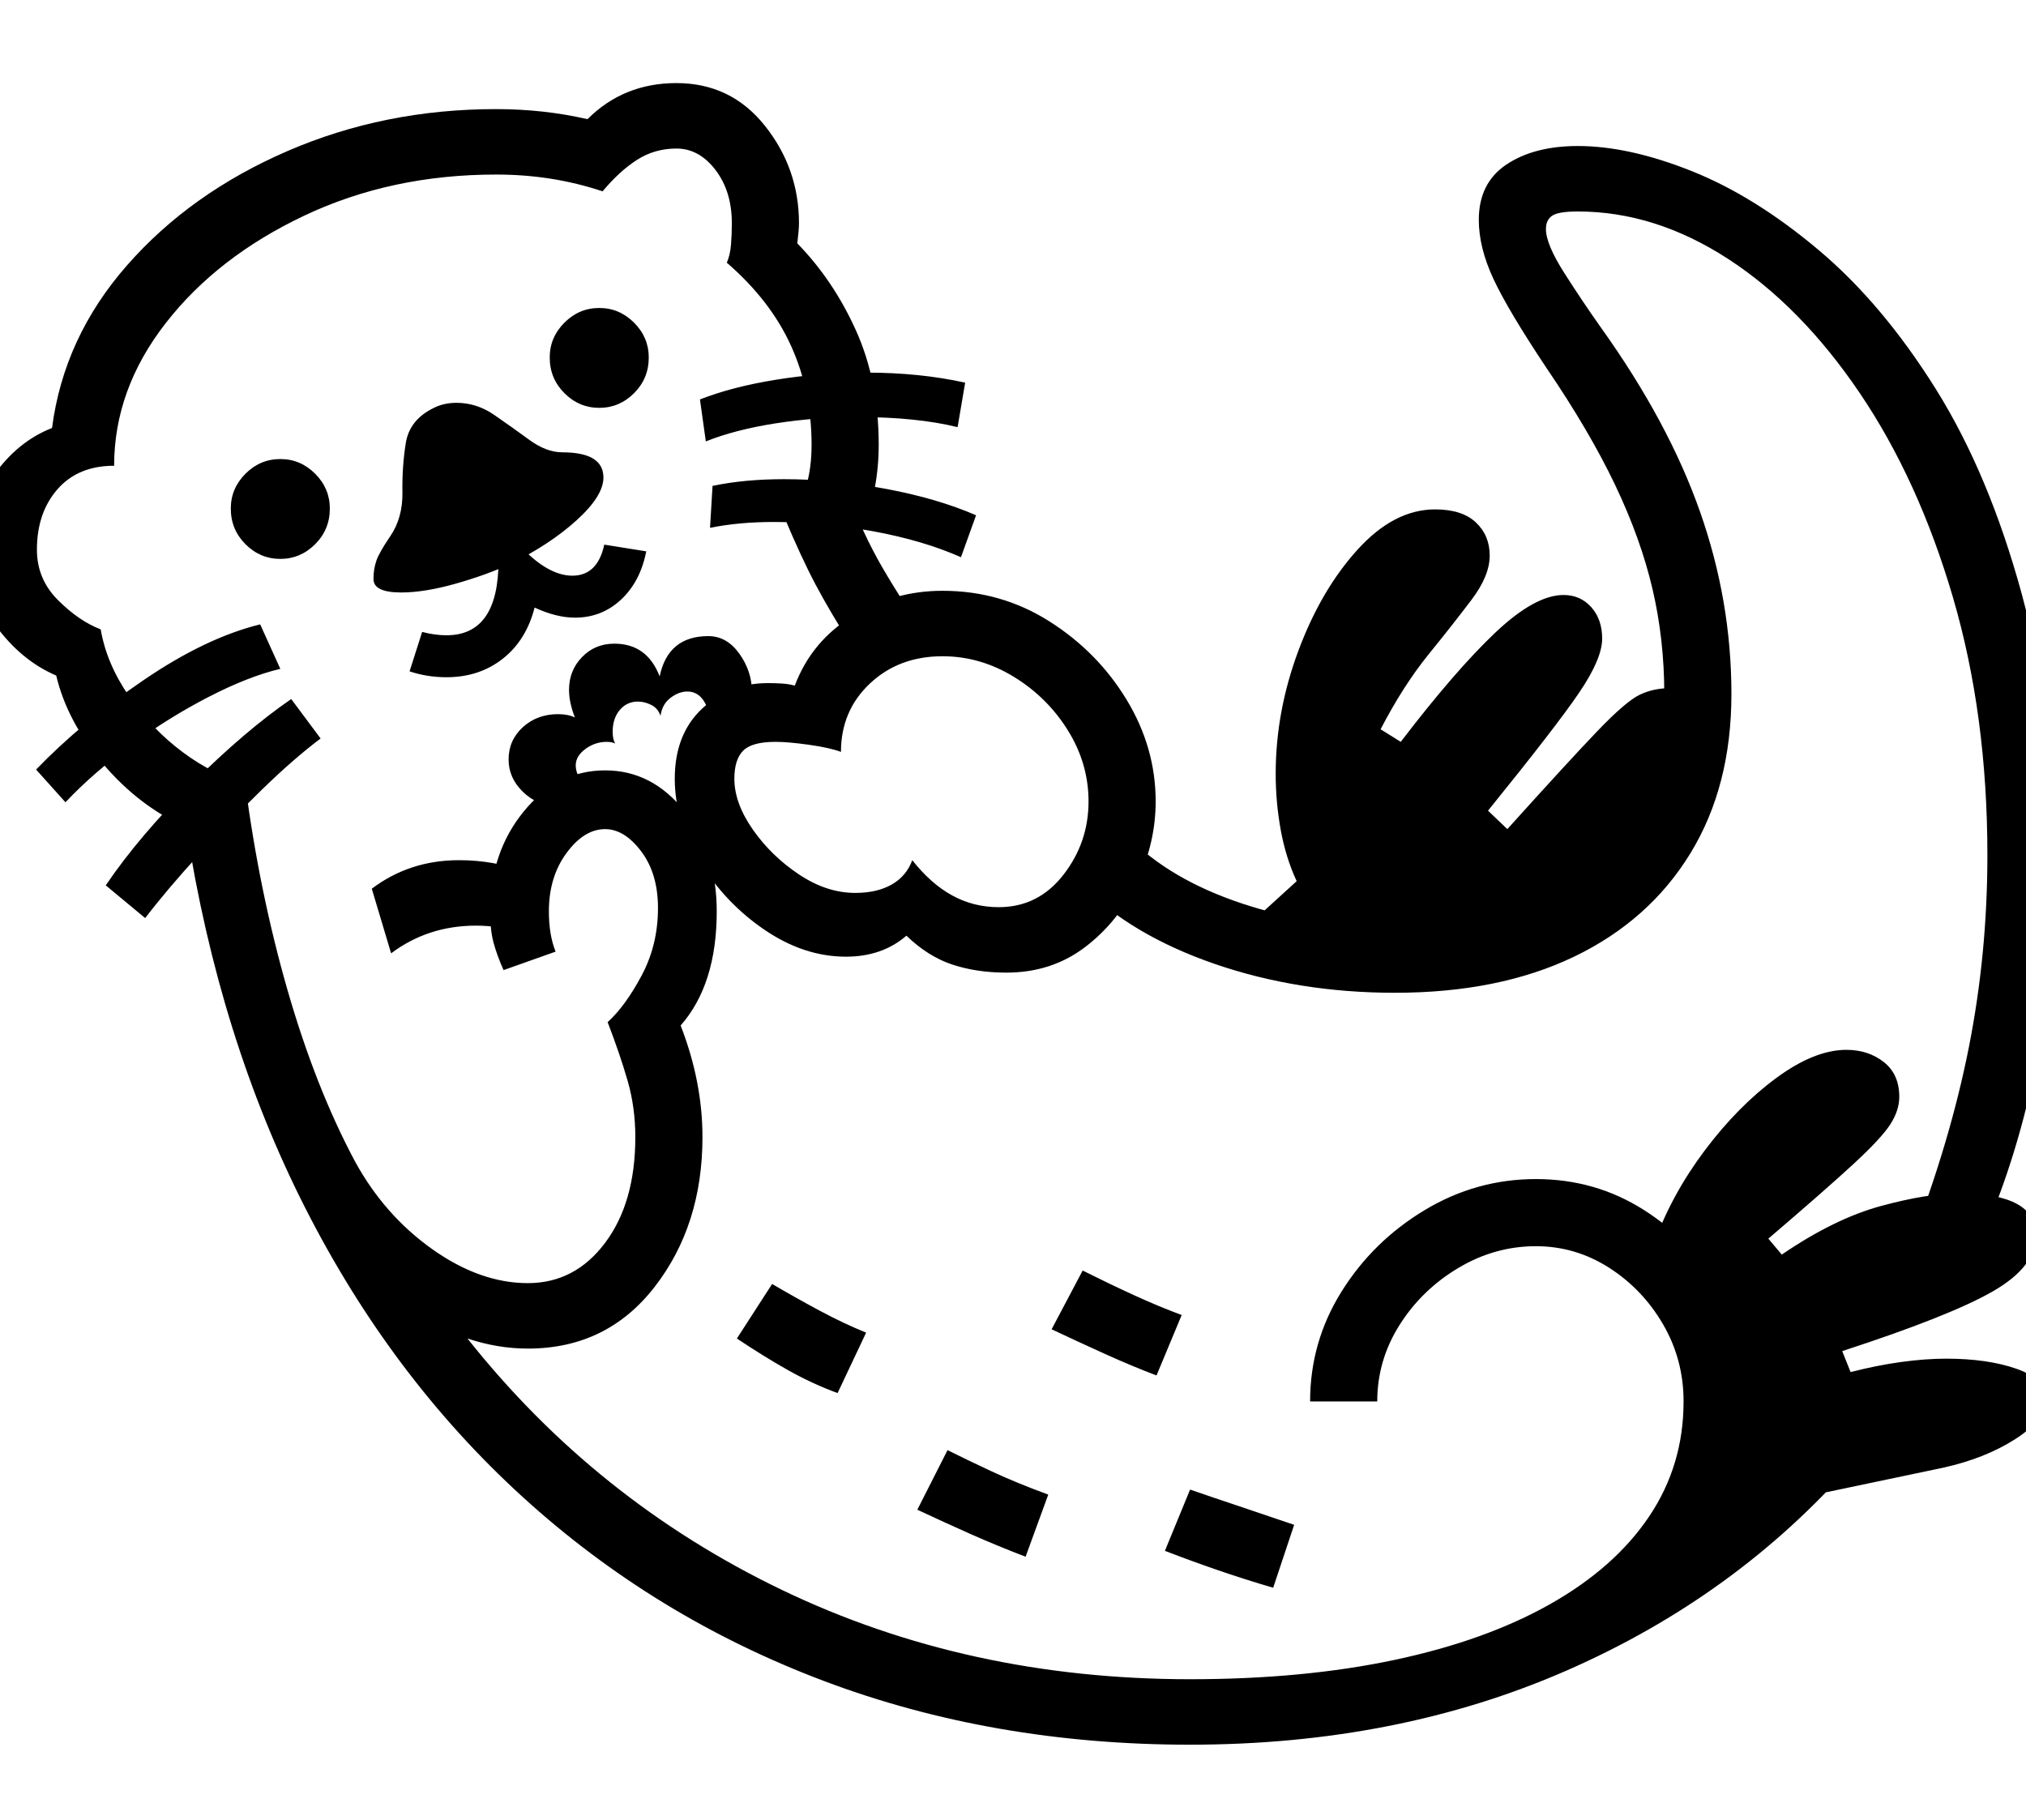 <?xml version="1.0" standalone="no"?>
<!DOCTYPE svg PUBLIC "-//W3C//DTD SVG 1.1//EN" "http://www.w3.org/Graphics/SVG/1.1/DTD/svg11.dtd">
<svg xmlns="http://www.w3.org/2000/svg" xmlns:xlink="http://www.w3.org/1999/xlink" version="1.1"
   viewBox="94 -151 2414 2169">
   <path fill="currentColor"
      d="M1512 1928q-235 0 -436.5 -76t-358.5 -219t-259.5 -345t-141.5 -453q-56 -25 -99 -75.5t-56 -105.5q-42 -18 -72.5 -60t-30.5 -90t28.5 -88.5t69.5 -56.5q14 -108 89.5 -194t191 -136t248.5 -50q57 0 109 12q43 -43 106 -43q65 0 105.5 51t40.5 116q0 8 -2 24
q43 44 70 104t27 136q0 53 -19 101q11 24 23.5 45.5t30.5 49.5l-67 44q-26 -41 -43 -73t-38 -82q20 -14 26.5 -35.5t6.5 -49.5q0 -64 -24.5 -118t-76.5 -99q4 -9 5 -21.5t1 -25.5q0 -38 -19.5 -63.5t-46.5 -25.5q-26 0 -47 13.5t-41 37.5q-30 -10 -61.5 -15t-65.5 -5
q-125 0 -228.5 49t-165 128t-61.5 170q-43 0 -67.5 28t-24.5 72q0 35 25 60t51 35q7 41 34 80t64 66.5t74 36.5q17 130 50.5 246.5t80.5 204.5q35 64 92 104.5t114 40.5q56 0 92 -48t36 -126q0 -35 -9 -66.5t-24 -70.5q21 -19 40.5 -55.5t19.5 -80.5q0 -41 -20 -67.5
t-43 -26.5q-25 0 -46 28.5t-21 69.5q0 28 8 48l-62 22q-8 -18 -12 -33t-4 -37q0 -70 40 -119t97 -49q56 0 94.5 48.5t38.5 119.5q0 87 -43 136q26 67 26 133q0 105 -57 178.5t-151 73.5q-36 0 -72 -12q153 193 374.5 299.5t486.5 106.5q135 0 243.5 -23t185.5 -66.5
t118 -104.5t41 -137q0 -50 -24.5 -92t-64.5 -67.5t-87 -25.5q-49 0 -92.5 26t-70 68t-26.5 91h-80q0 -71 37.5 -131t99 -97t132.5 -37t129 37t92.5 97t34.5 131q0 50 -15 98q43 -38 77 -78l60 53q-139 159 -341 247.5t-449 88.5zM267 943l-47 -39q40 -59 103.5 -122
t117.5 -100l35 47q-32 24 -70.5 61.5t-75.5 78t-63 74.5zM172 805l-35 -39q54 -56 128 -106.5t139 -66.5l24 53q-38 9 -85.5 33.5t-92.5 57.5t-78 68zM1092 1509q-30 -11 -58.5 -27t-61.5 -38l42 -65q29 17 57 32t55 26zM1316 1704q-34 -13 -65.5 -27t-63.5 -29l36 -71
q24 12 53 25.5t67 27.5zM560 985l-23 -77q45 -34 104 -34q42 0 78 14l-7 72q-23 -8 -51 -8q-57 0 -101 33zM1611 1741q-34 -10 -66 -21t-63 -23l30 -73q26 9 56 19t68 23zM428 515q-24 0 -41.5 -17.5t-17.5 -42.5q0 -24 17.5 -41.5t41.5 -17.5t41.5 17.5t17.5 41.5
q0 25 -17.5 42.5t-41.5 17.5zM1472 1488q-29 -11 -60 -25t-65 -30l37 -70q32 16 61.5 29.5t56.5 23.5zM759 811q-25 -2 -42 -18.5t-17 -38.5q0 -23 17 -38.5t42 -15.5q12 0 20 4q-7 -18 -7 -33q0 -23 15.5 -39t38.5 -16q39 0 54 39q10 -48 58 -48q22 0 37 21t15 46l-48 45
q0 -17 -7.5 -31.5t-21.5 -14.5q-10 0 -20 7.5t-12 21.5q-3 -9 -11 -13t-16 -4q-13 0 -21.5 10t-8.5 26q0 9 3 14q-4 -2 -10 -2q-14 0 -25.5 8.5t-11.5 19.5q0 12 11 23.5t29 15.5zM626 656q-23 0 -44 -7l15 -47q15 4 29 4q62 0 62 -89l28 -15q32 33 60 33q30 0 38 -37l50 8
q-7 36 -30 57.5t-55 21.5q-22 0 -48 -12q-10 39 -38 61t-67 22zM572 555q-33 0 -33 -16q0 -12 3.5 -22t16.5 -29q15 -22 14.5 -52.5t4 -58.5t33.5 -42q12 -6 27 -6q24 0 45 14.5t41.5 29.5t39.5 15q49 0 49 30q0 22 -32 51t-79 52q-28 13 -65 23.5t-65 10.5zM1293 1008
q-35 0 -64 -9.5t-55 -34.5q-29 25 -72 25q-50 0 -97 -32t-77 -81t-30 -99q0 -53 32.5 -83.5t78.5 -30.5q8 0 16.5 0.5t15.5 2.5q20 -53 69 -83t107 -30q70 0 127.5 36.5t92 93.5t34.5 121q0 49 -22 96t-62 77.5t-94 30.5zM1284 930q47 0 77 -38.5t30 -87.5
q0 -45 -24.5 -84.5t-64.5 -64t-85 -24.5q-52 0 -86.5 32.5t-34.5 81.5q-13 -5 -38 -8.5t-40 -3.5q-28 0 -38.5 10.5t-10.5 33.5q0 29 22 60.5t55 53.5t67 22q26 0 43.5 -10t24.5 -29q22 28 47.5 42t55.5 14zM808 335q-24 0 -41.5 -17.5t-17.5 -42.5q0 -24 17.5 -41.5
t41.5 -17.5t41.5 17.5t17.5 41.5q0 25 -17.5 42.5t-41.5 17.5zM1239 513q-45 -20 -105 -31t-118 -11q-42 0 -76 7l3 -50q38 -8 85 -8q60 0 121.5 11.5t107.5 31.5zM935 375l-7 -50q38 -15 90.5 -23.5t107.5 -8.5q64 0 118 12l-9 53q-49 -12 -118 -12q-51 0 -99 7.5t-83 21.5
zM2139 1668l-12 -251l-62 -87q21 -58 60.5 -110.5t85 -86t83.5 -33.5q26 0 44.5 14.5t18.5 41.5q0 16 -10.5 32.5t-43.5 47t-102 89.5l16 19q63 -43 118.5 -58t92.5 -15q92 0 92 50q0 37 -51 66.5t-180 71.5l10 25q31 -8 60 -12t54 -4q49 0 83.5 12t34.5 36q0 25 -36 48
t-86 34l-200 42zM1690 1022l-130 -51l79 -72q-13 -28 -19 -61t-6 -67q0 -74 27 -146.5t70.5 -120.5t92.5 -48q32 0 48.5 15.5t16.5 39.5t-21.5 52.5t-51.5 65.5t-57 89l24 15q65 -85 112.5 -130t81.5 -45q20 0 33 14.5t13 37.5q0 24 -27.5 64.5t-108.5 140.5l23 22
q73 -81 107 -116.5t50.5 -43.5t36.5 -8q31 0 31 83l-103 199zM2371 1330q47 -122 69 -233.5t22 -228.5q0 -167 -41 -307t-111 -243.5t-157 -160t-179 -56.5q-23 0 -30.5 5t-7.5 16q0 18 22 52.5t44 65.5q80 112 117.5 218.5t37.5 217.5q0 110 -49 190t-138.5 123t-213.5 43
q-115 0 -215 -34.5t-160 -95.5l57 -56q50 51 135.5 79.5t182.5 28.5q158 0 239.5 -75.5t81.5 -202.5q0 -65 -14 -125t-44.5 -124t-81.5 -139q-46 -69 -63.5 -106.5t-17.5 -70.5q0 -44 33 -66t85 -22q61 0 136 30t151 94t139.5 165.5t102.5 244.5t39 331q0 115 -21.5 225.5
t-63.5 207.5z" />
</svg>